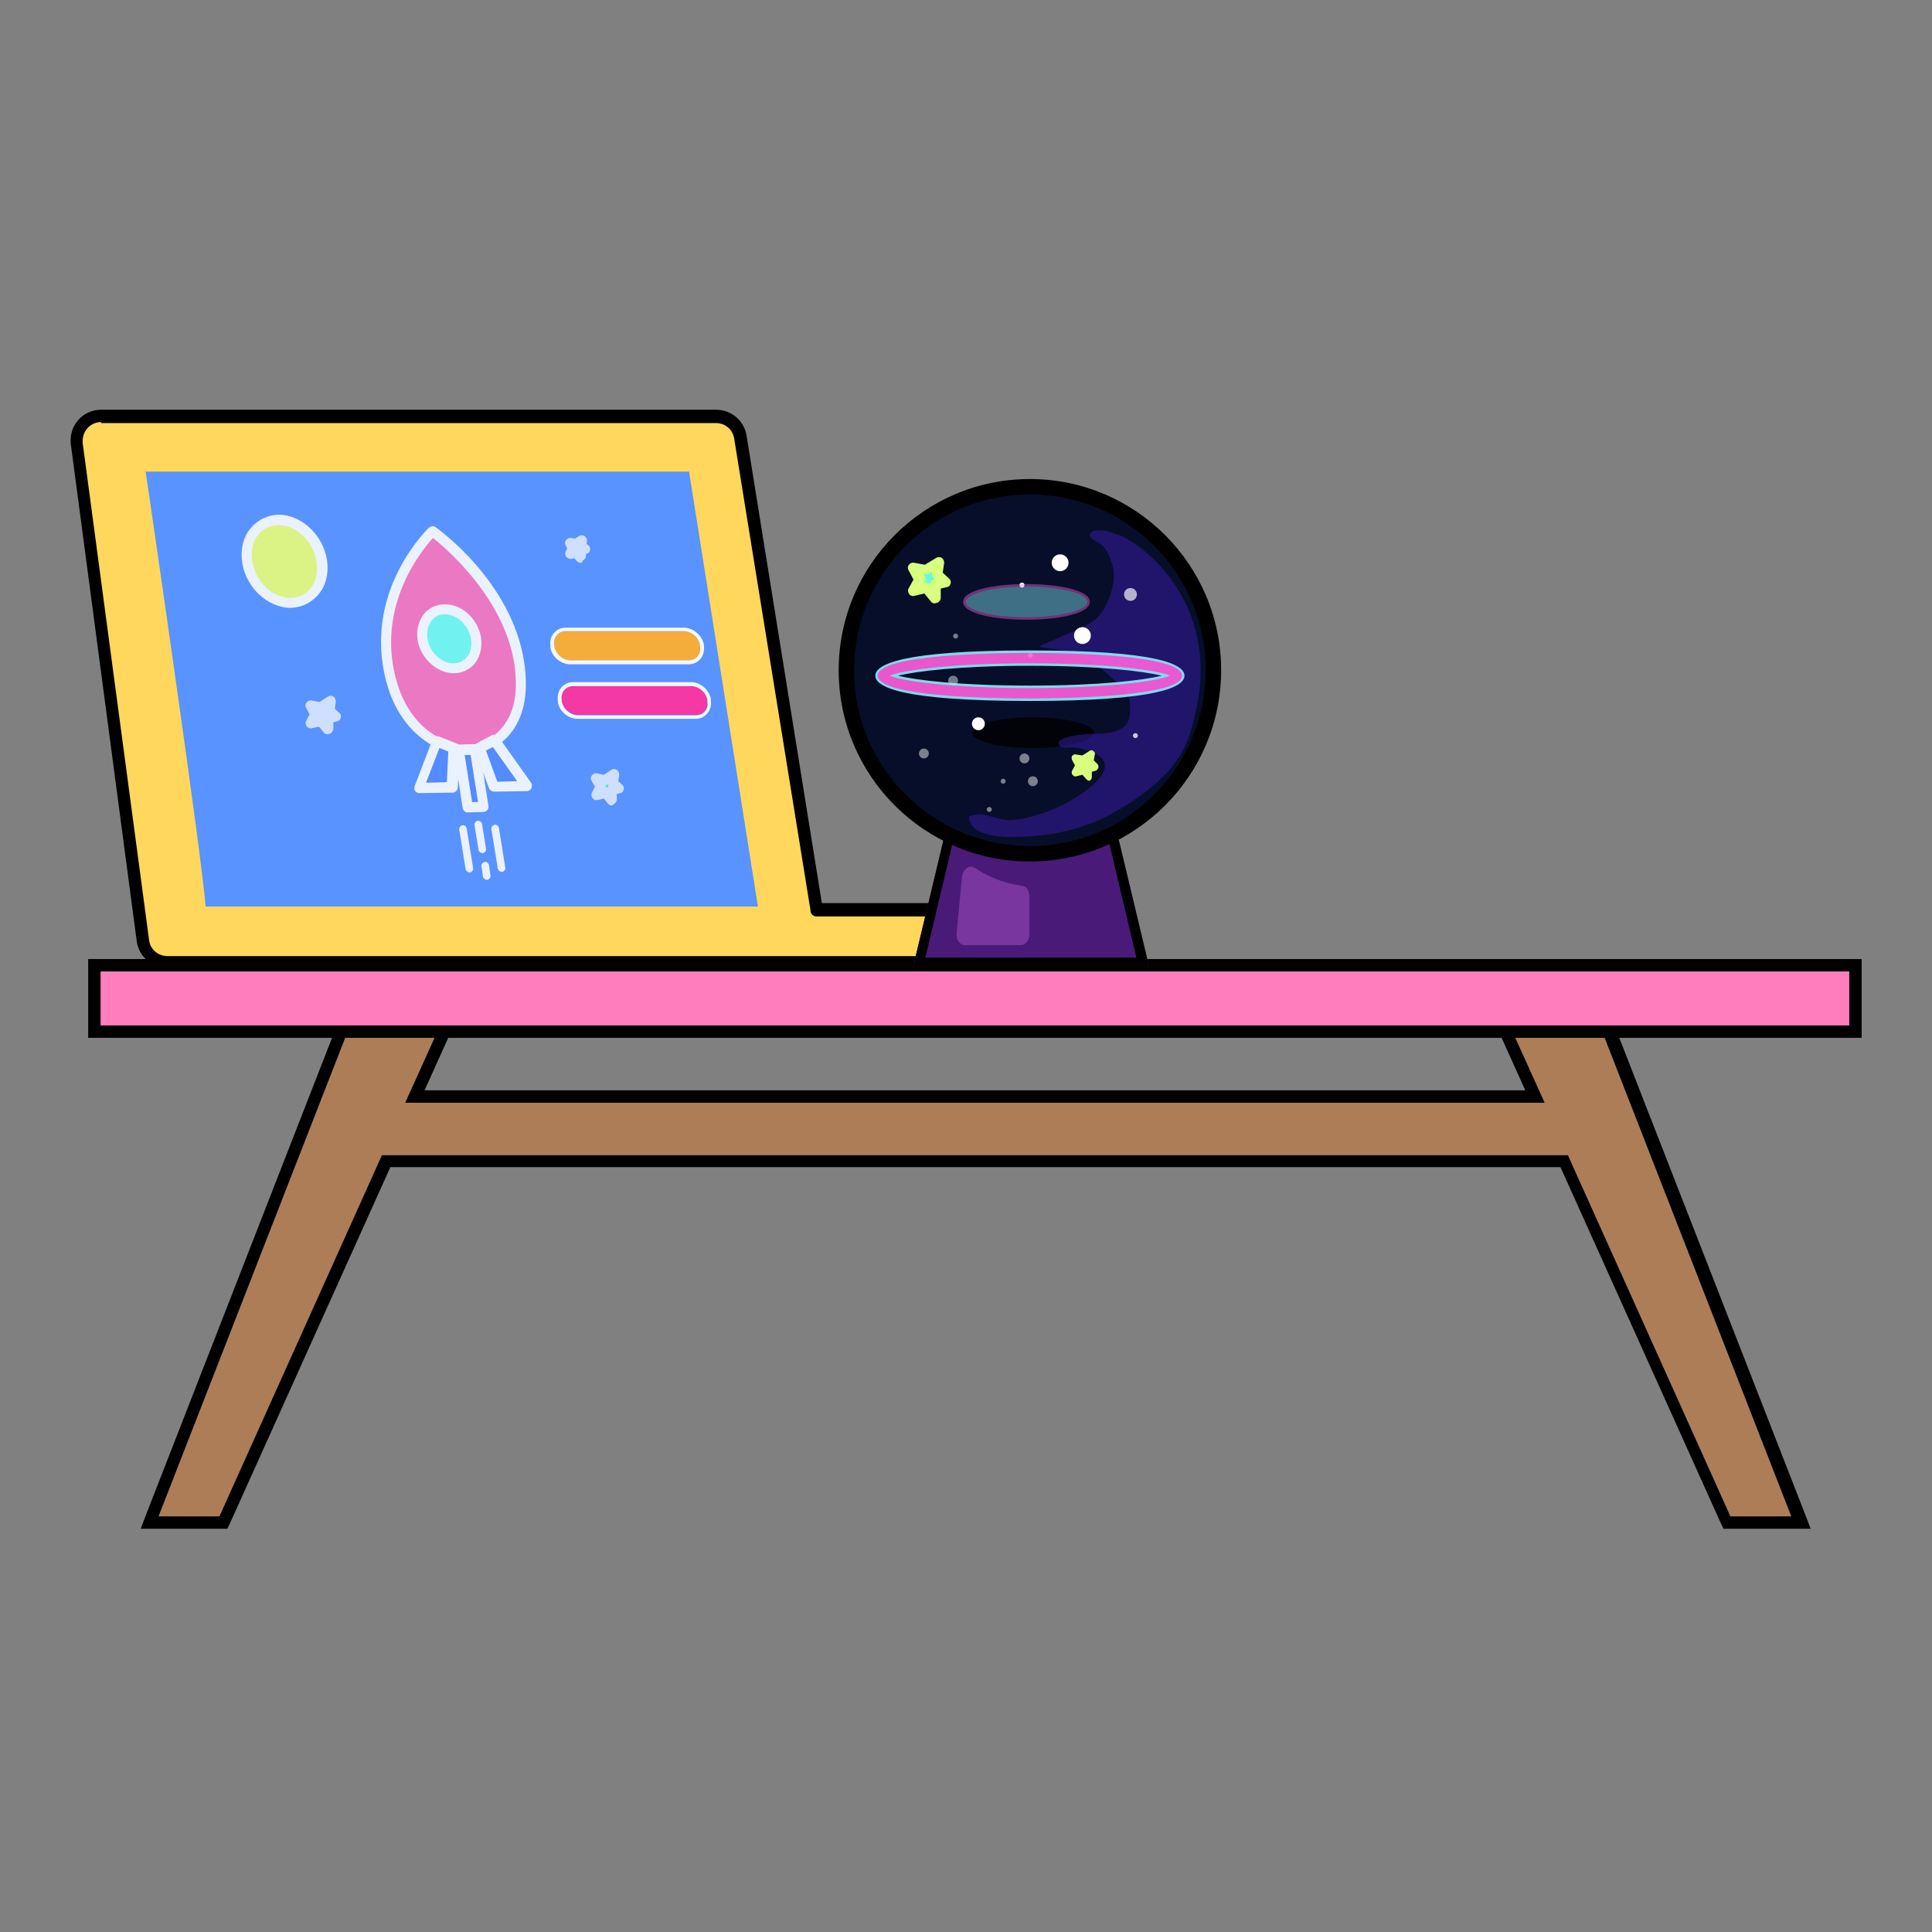 <?xml version="1.0" encoding="utf-8"?>
<!-- Generator: Adobe Illustrator 26.5.0, SVG Export Plug-In . SVG Version: 6.00 Build 0)  -->
<svg version="1.1" id="레이어_1" xmlns="http://www.w3.org/2000/svg" xmlns:xlink="http://www.w3.org/1999/xlink" x="0px"
	 y="0px" viewBox="0 0 390 390" style="enable-background:new 0 0 390 390;" xml:space="preserve">
<rect x="0" y="0" width="390" height="390" fill="#808080" stroke="none"/>
<g>
	<g>
		<polygon style="fill:#AD7D58;" points="349.4,306.1 361.6,306.1 321.7,203.8 303.3,203.8 311.8,222.6 81.8,222.6 90.3,203.8 
			71.9,203.8 32,306.1 44.3,306.1 77.1,233.2 316.5,233.2 		"/>
		<path d="M321.7,203.8l39.9,102.3h-12.3l-32.8-72.9H77.1l-32.8,72.9H32l39.9-102.3h18.4l-8.5,18.8h230l-8.5-18.8H321.7
			 M323.4,201.3h-1.7h-18.4h-3.9l1.6,3.5l6.9,15.3H85.7l6.9-15.3l1.6-3.5h-3.9H71.9h-1.7l-0.6,1.6L29.7,305.2l-1.3,3.4H32h12.3h1.6
			l0.7-1.5l32.2-71.5h236.2l32.2,71.5l0.7,1.5h1.6h12.3h3.7l-1.3-3.4l-39.9-102.3L323.4,201.3L323.4,201.3z"/>
	</g>
	<g>
		<g>
			<rect x="19.1" y="194.9" style="fill:#FF7DBC;" width="355.5" height="13.4"/>
			<path d="M375.8,209.5h-358v-15.9h358V209.5z M20.3,207h353v-10.9h-353V207z"/>
		</g>
	</g>
</g>
<g>
	<g>
		<g>
			<path style="fill-rule:evenodd;clip-rule:evenodd;fill:#FFD75C;" d="M164.8,183.4l-15.4-95.3c-0.4-2.4-2.5-4.2-4.9-4.2h-124
				c-3,0-5.3,2.7-4.9,5.6l13.4,100.3c0.3,2.5,2.4,4.3,4.9,4.3H218c2.8,0,5-2.2,5-5v-0.6c0-2.8-2.2-5-5-5h-53.2"/>
			<path d="M218,195.4H33.8c-3.1,0-5.8-2.3-6.2-5.4L14.3,89.7c-0.2-1.8,0.3-3.6,1.5-4.9c1.2-1.4,2.9-2.1,4.7-2.1h124
				c3.1,0,5.7,2.2,6.2,5.2l15.2,94.4H218c3.4,0,6.2,2.8,6.2,6.2v0.6C224.2,192.6,221.4,195.4,218,195.4z M20.4,85.2
				c-1.1,0-2.1,0.5-2.8,1.3c-0.7,0.8-1,1.9-0.9,3l13.4,100.3c0.2,1.8,1.8,3.2,3.7,3.2H218c2.1,0,3.7-1.7,3.7-3.7v-0.6
				c0-2.1-1.7-3.7-3.7-3.7h-53.2c-0.7,0-1.2-0.6-1.2-1.2c0,0,0,0,0-0.1l-15.4-95.2c-0.3-1.8-1.8-3.1-3.7-3.1H20.4z"/>
		</g>
	</g>
	<g>
		<path style="fill-rule:evenodd;clip-rule:evenodd;fill:#5993FF;" d="M41.5,183H153l-13.9-87.8H29.4C29.4,95.1,40.8,172.9,41.5,183
			z"/>
	</g>
	<g style="opacity:0.88;">
		<g style="opacity:0.8;">
			<g>
				<polygon style="fill:#5EFFD9;" points="122.2,157.5 120.4,157.2 121.3,158.9 120.4,160.5 122.3,160.1 123.5,161.5 123.5,159.6 
					124.9,159.2 123.8,158.2 124,156.3 				"/>
				<path style="fill:#FFFFFF;" d="M123.5,162.6c-0.3,0-0.6-0.1-0.8-0.4l-0.8-1l-1.3,0.3c-0.4,0.1-0.8-0.1-1-0.4
					c-0.2-0.3-0.3-0.8-0.1-1.1l0.6-1.2l-0.7-1.2c-0.2-0.3-0.2-0.8,0.1-1.1c0.2-0.3,0.6-0.5,1-0.4l1.4,0.3l1.5-1
					c0.3-0.2,0.8-0.2,1.1,0c0.3,0.2,0.5,0.6,0.5,1l-0.2,1.3l0.8,0.7c0.3,0.3,0.4,0.6,0.3,1c-0.1,0.4-0.4,0.7-0.7,0.7l-0.7,0.2l0,1.1
					c0,0.4-0.3,0.8-0.7,1C123.8,162.5,123.6,162.6,123.5,162.6z M122.3,159c0.1,0,0.2,0,0.3,0c0.1-0.1,0.2-0.3,0.3-0.3
					c-0.1-0.1-0.1-0.3-0.2-0.4l0,0c-0.1,0.1-0.3,0.1-0.5,0.2C122.3,158.7,122.3,158.9,122.3,159C122.3,159,122.3,159,122.3,159z"/>
			</g>
		</g>
		<g style="opacity:0.8;">
			<g>
				<polygon style="fill:#FFFFFF;" points="64.6,142.7 62.6,142.4 63.6,144.2 62.6,146 64.8,145.6 66.1,147.2 66.1,145.1 
					67.6,144.6 66.4,143.5 66.6,141.5 				"/>
				<path style="fill:#FFFFFF;" d="M66.1,148.2c-0.3,0-0.6-0.1-0.8-0.4l-0.9-1.1l-1.5,0.3c-0.4,0.1-0.8-0.1-1-0.4
					c-0.2-0.3-0.3-0.8-0.1-1.1l0.7-1.3l-0.7-1.3c-0.2-0.3-0.2-0.8,0.1-1.1c0.2-0.3,0.6-0.5,1-0.4l1.6,0.3l1.7-1.1
					c0.3-0.2,0.8-0.2,1.1,0c0.3,0.2,0.5,0.6,0.5,1l-0.2,1.5l0.9,0.8c0.3,0.3,0.4,0.6,0.3,1c-0.1,0.4-0.4,0.6-0.7,0.7l-0.8,0.2l0,1.3
					c0,0.4-0.3,0.8-0.7,1C66.3,148.2,66.2,148.2,66.1,148.2z M64.8,144.5c0.1,0,0.3,0,0.4,0.1c0.1-0.2,0.3-0.4,0.5-0.5
					c-0.2-0.2-0.2-0.4-0.3-0.6l-0.2,0.1c-0.2,0.1-0.4,0.2-0.6,0.2c0.1,0.2,0.1,0.5,0.1,0.8C64.7,144.5,64.7,144.5,64.8,144.5z"/>
			</g>
		</g>
		<g style="opacity:0.8;">
			<g>
				<polygon style="fill:#5EFFD9;" points="116.4,110 115.2,109.8 115.8,110.9 115.2,111.9 116.5,111.6 117.2,112.6 117.2,111.3 
					118.1,111.1 117.4,110.4 117.5,109.3 				"/>
				<path style="fill:#FFFFFF;" d="M117.2,113.6c-0.3,0-0.6-0.1-0.8-0.4l-0.4-0.5l-0.6,0.1c-0.4,0.1-0.8-0.1-1.1-0.4
					c-0.2-0.3-0.3-0.8-0.1-1.1l0.3-0.6l-0.3-0.6c-0.2-0.3-0.2-0.8,0.1-1.1c0.2-0.3,0.6-0.5,1-0.4l0.8,0.1l0.8-0.5
					c0.3-0.2,0.8-0.2,1.1,0c0.3,0.2,0.5,0.6,0.5,1l-0.1,0.6l0.4,0.3c0.3,0.3,0.4,0.6,0.3,1c-0.1,0.4-0.4,0.6-0.7,0.7l-0.1,0l0,0.4
					c0,0.4-0.3,0.8-0.7,1C117.5,113.6,117.4,113.6,117.2,113.6z"/>
			</g>
		</g>
		<g>
			<g>
				<path style="fill-rule:evenodd;clip-rule:evenodd;fill:#FF75BA;" d="M87.3,107.2c0,0-11.5,11-9,27c2.5,16,14.6,17.2,14.6,17.2
					l1.5,0l1.5,0c0,0,11.6-1.6,9-17.6C102.2,117.8,87.3,107.2,87.3,107.2z"/>
				<path style="fill:#FFFFFF;" d="M92.9,152.5c-0.2,0-13-1.5-15.6-18.1c-2.6-16.3,8.8-27.4,9.3-27.9c0.4-0.3,0.9-0.4,1.3-0.1
					c0.6,0.4,15.4,11,17.9,27.2c0.9,5.9,0.1,10.6-2.4,14c-3,4.1-7.3,4.7-7.5,4.7L92.9,152.5z M87.4,108.6
					c-2.3,2.5-10.2,12.3-8.1,25.5c2.4,14.9,13.2,16.3,13.7,16.3l2.8-0.1c0,0,3.6-0.6,6-4c2.2-3,2.8-7.1,2-12.5
					C101.6,120.6,90.3,110.9,87.4,108.6z"/>
			</g>
			<g>
				
					<ellipse transform="matrix(0.863 -0.505 0.505 0.863 -52.695 63.486)" style="fill-rule:evenodd;clip-rule:evenodd;fill:#75FFEF;" cx="90.7" cy="128.9" rx="5.2" ry="6.2"/>
				<path style="fill:#FFFFFF;" d="M91.6,135.9c-3.4,0-6.7-3-7.3-6.7c-0.3-2,0.2-3.9,1.3-5.3c1-1.2,2.5-1.9,4.1-1.9
					c3.6-0.1,6.8,3,7.4,6.7c0,0,0,0,0,0c0.3,2-0.2,3.9-1.3,5.3C94.7,135.2,93.3,135.9,91.6,135.9C91.6,135.9,91.6,135.9,91.6,135.9z
					 M89.8,124C89.8,124,89.8,124,89.8,124c-1.1,0-2,0.4-2.6,1.2c-0.8,0.9-1.1,2.3-0.9,3.7c0.4,2.8,2.9,5.1,5.3,5
					c1,0,1.9-0.4,2.6-1.2c0.8-0.9,1.1-2.3,0.9-3.7l0,0C94.6,126.2,92.3,124,89.8,124z"/>
			</g>
			<g>
				
					<ellipse transform="matrix(0.863 -0.505 0.505 0.863 -49.407 44.553)" style="fill-rule:evenodd;clip-rule:evenodd;fill:#EDFF75;" cx="57.4" cy="113.4" rx="7.2" ry="8.7"/>
				<path style="fill:#FFFFFF;" d="M58.7,122.7c-4.6,0-9-4-9.8-9.1c-0.4-2.7,0.2-5.3,1.8-7.1c1.4-1.6,3.3-2.5,5.4-2.6
					c4.6-0.1,9.1,4,9.9,9.1c0,0,0,0,0,0c0.4,2.7-0.2,5.3-1.8,7.1c-1.4,1.6-3.3,2.5-5.4,2.6C58.7,122.7,58.7,122.7,58.7,122.7z
					 M56.2,106c0,0-0.1,0-0.1,0c-1.5,0-2.9,0.7-3.9,1.8c-1.2,1.4-1.6,3.4-1.3,5.5c0.7,4.1,4.1,7.4,7.7,7.4c0,0,0.1,0,0.1,0
					c1.5,0,2.9-0.7,3.9-1.8c1.2-1.4,1.6-3.4,1.3-5.5C63.3,109.3,59.9,106,56.2,106z"/>
			</g>
			<g>
				<g>
					<polygon style="fill-rule:evenodd;clip-rule:evenodd;fill:#548AFF;" points="97.7,163 94.4,163 92.6,151.4 95.8,151.4 					"/>
					<path style="fill:#FFFFFF;" d="M94.4,164c-0.5,0-0.9-0.4-1-0.9l-1.8-11.6c0-0.3,0-0.6,0.2-0.8c0.2-0.2,0.5-0.4,0.8-0.4l3.2-0.1
						c0.5,0,1,0.4,1,0.9l1.8,11.6c0,0.3,0,0.6-0.2,0.8c-0.2,0.2-0.5,0.4-0.8,0.4L94.4,164C94.4,164,94.4,164,94.4,164z M93.8,152.4
						l1.5,9.5l1.2,0l-1.5-9.5L93.8,152.4z"/>
				</g>
				<g>
					<polygon style="fill-rule:evenodd;clip-rule:evenodd;fill:#548AFF;" points="91.2,159 84.6,159.1 88.1,149.6 91.6,151.1 					
						"/>
					<path style="fill:#FFFFFF;" d="M84.6,160.1c-0.3,0-0.6-0.2-0.8-0.4c-0.2-0.3-0.2-0.6-0.1-1l3.6-9.4c0.1-0.3,0.3-0.5,0.6-0.6
						c0.3-0.1,0.5-0.1,0.8,0l3.5,1.4c0.4,0.2,0.7,0.6,0.6,1l-0.4,7.9c0,0.5-0.5,1-1,1L84.6,160.1C84.6,160.1,84.6,160.1,84.6,160.1z
						 M91.2,159L91.2,159L91.2,159z M88.7,151l-2.7,7l4.2-0.1l0.3-6.2L88.7,151z"/>
				</g>
				<g>
					<polygon style="fill-rule:evenodd;clip-rule:evenodd;fill:#548AFF;" points="99.7,158.8 106.4,158.7 99.8,149.4 96.8,151 					
						"/>
					<path style="fill:#FFFFFF;" d="M99.7,159.8c-0.4,0-0.8-0.3-1-0.7l-2.9-7.8c-0.2-0.5,0-1,0.5-1.3l3-1.6c0.5-0.2,1-0.1,1.3,0.3
						l6.6,9.3c0.2,0.3,0.2,0.7,0.1,1.1c-0.2,0.3-0.5,0.6-0.9,0.6L99.7,159.8C99.7,159.8,99.7,159.8,99.7,159.8z M98.1,151.5l2.3,6.3
						l4-0.1l-4.9-6.9L98.1,151.5z"/>
				</g>
			</g>
			<g>
				<path style="fill:#FFFFFF;" d="M97.4,172.2c-0.4,0-0.7-0.3-0.8-0.6l-0.8-5c-0.1-0.4,0.2-0.8,0.6-0.9c0.4-0.1,0.8,0.2,0.9,0.6
					l0.8,5c0.1,0.4-0.2,0.8-0.6,0.9C97.5,172.2,97.4,172.2,97.4,172.2z"/>
			</g>
			<g>
				<path style="fill:#FFFFFF;" d="M101.3,176c-0.4,0-0.7-0.3-0.8-0.6l-1.3-8c-0.1-0.4,0.2-0.8,0.6-0.9c0.4-0.1,0.8,0.2,0.9,0.6
					l1.3,8c0.1,0.4-0.2,0.8-0.6,0.9C101.3,176,101.3,176,101.3,176z"/>
			</g>
			<g>
				<path style="fill:#FFFFFF;" d="M94.8,176.1c-0.4,0-0.7-0.3-0.8-0.6l-1.3-8c-0.1-0.4,0.2-0.8,0.6-0.9c0.4-0.1,0.8,0.2,0.9,0.6
					l1.3,8c0.1,0.4-0.2,0.8-0.6,0.9C94.9,176.1,94.8,176.1,94.8,176.1z"/>
			</g>
			<g>
				<path style="fill:#FFFFFF;" d="M98.3,177.6c-0.4,0-0.7-0.3-0.8-0.6l-0.3-2.1c-0.1-0.4,0.2-0.8,0.6-0.9c0.4-0.1,0.8,0.2,0.9,0.6
					l0.3,2.1c0.1,0.4-0.2,0.8-0.6,0.9C98.3,177.6,98.3,177.6,98.3,177.6z"/>
			</g>
		</g>
	</g>
	<g style="opacity:0.93;">
		<path style="fill:#FFAE2D;" d="M139,133.3h-23.8c-1.5,0-3-1.2-3.3-2.8l0-0.3c-0.3-1.5,0.8-2.8,2.3-2.8H138c1.5,0,3,1.2,3.3,2.8
			l0,0.3C141.6,132,140.5,133.3,139,133.3z"/>
		<path style="fill:#FFFFFF;" d="M138,127.4c1.5,0,3,1.2,3.3,2.8l0,0.3c0.3,1.5-0.8,2.8-2.3,2.8h-23.8c-1.5,0-3-1.2-3.3-2.8l0-0.3
			c-0.3-1.5,0.8-2.8,2.3-2.8H138 M138,126.7h-23.8c-1,0-1.8,0.4-2.4,1.1c-0.6,0.7-0.8,1.6-0.7,2.6l0,0.3c0.3,1.9,2.1,3.4,4,3.4H139
			c1,0,1.8-0.4,2.4-1.1c0.6-0.7,0.8-1.6,0.7-2.6l0-0.3C141.7,128.2,139.9,126.7,138,126.7L138,126.7z"/>
	</g>
	<g style="opacity:0.93;">
		<path style="fill:#FF319D;" d="M140.5,144.3h-23.8c-1.5,0-3-1.2-3.3-2.8l0-0.3c-0.3-1.5,0.8-2.8,2.3-2.8h23.8c1.5,0,3,1.2,3.3,2.8
			l0,0.3C143,143.1,142,144.3,140.5,144.3z"/>
		<path style="fill:#FFFFFF;" d="M139.5,138.5c1.5,0,3,1.2,3.3,2.8l0,0.3c0.3,1.5-0.8,2.8-2.3,2.8h-23.8c-1.5,0-3-1.2-3.3-2.8l0-0.3
			c-0.3-1.5,0.8-2.8,2.3-2.8H139.5 M139.5,137.7h-23.8c-1,0-1.8,0.4-2.4,1.1c-0.6,0.7-0.8,1.6-0.7,2.6l0,0.3c0.3,1.9,2.1,3.4,4,3.4
			h23.8c1,0,1.8-0.4,2.4-1.1c0.6-0.7,0.8-1.6,0.7-2.6l0-0.3C143.1,139.2,141.4,137.7,139.5,137.7L139.5,137.7z"/>
	</g>
</g>
<g>
	<g>
		<g>
			<g>
				<polygon style="fill:#491A78;" points="184.3,195.3 191,167.3 225.3,167.3 232,195.3 				"/>
				<path d="M223.7,169.3l5.7,24h-42.6l5.7-24H223.7 M225.3,167.3H191l-6.7,28H232L225.3,167.3L225.3,167.3z"/>
			</g>
		</g>
	</g>
	<g>
		<g>
			<g>
				<path style="fill:#060E29;" d="M207.9,172.4c-20.4,0-37.1-16.6-37.1-37.1s16.6-37.1,37.1-37.1s37.1,16.6,37.1,37.1
					S228.3,172.4,207.9,172.4z"/>
				<path d="M207.9,172.9c-20.7,0-37.6-16.8-37.6-37.6c0-20.7,16.8-37.6,37.6-37.6c20.7,0,37.6,16.8,37.6,37.6
					C245.5,156,228.6,172.9,207.9,172.9z M207.9,98.7c-20.2,0-36.6,16.4-36.6,36.6c0,20.2,16.4,36.6,36.6,36.6
					c20.2,0,36.6-16.4,36.6-36.6C244.5,115.1,228.1,98.7,207.9,98.7z"/>
			</g>
		</g>
		<g>
			<g>
				<path d="M207.9,99.3c19.9,0,36,16.2,36,36s-16.2,36-36,36s-36-16.2-36-36S188.1,99.3,207.9,99.3 M207.9,97.2
					c-21,0-38.1,17-38.1,38.1c0,21,17,38.1,38.1,38.1s38.1-17,38.1-38.1C246,114.3,228.9,97.2,207.9,97.2L207.9,97.2z"/>
				<path d="M207.9,173.9c-21.3,0-38.6-17.3-38.6-38.6s17.3-38.6,38.6-38.6c21.3,0,38.6,17.3,38.6,38.6S229.2,173.9,207.9,173.9z
					 M207.9,97.7c-20.7,0-37.6,16.9-37.6,37.6s16.9,37.6,37.6,37.6s37.6-16.9,37.6-37.6S228.6,97.7,207.9,97.7z M207.9,171.8
					c-20.1,0-36.5-16.4-36.5-36.5s16.4-36.5,36.5-36.5s36.5,16.4,36.5,36.5S228.1,171.8,207.9,171.8z M207.9,99.8
					c-19.6,0-35.5,15.9-35.5,35.5s15.9,35.5,35.5,35.5c19.6,0,35.5-15.9,35.5-35.5S227.5,99.8,207.9,99.8z"/>
			</g>
		</g>
	</g>
	<g style="opacity:0.79;">
		<ellipse cx="208.5" cy="147.9" rx="12.3" ry="3.1"/>
	</g>
	<g style="opacity:0.51;">
		<path style="fill:#391CA8;" d="M227.2,108.6c5.8,3.3,10.3,8.7,12.9,14.9c2.3,5.6,2.8,12,1.7,18c-0.8,4.1-1.7,8.4-4.1,11.8
			c-3,4.4-8.2,8.1-12.8,10.7c-5.1,2.9-10.9,4.4-16.7,4.8c-3.3,0.2-7.9,0.5-10.9-1.2c-0.9-0.5-1.6-1.4-1.7-2.4c0-0.1,0-0.2,0-0.3
			c0.1-0.1,0.2-0.2,0.3-0.2c0.9-0.3,1.9-0.4,2.8-0.2c2.2,0.4,3.8,1.3,6.1,1c2.6-0.3,5.1-1.1,7.5-2c3.2-1.2,16.3-8.4,8.1-11.7
			c-1.1-0.4-2.4-0.8-3.5-0.9c-0.6-0.1-2.5,0.3-3-0.3c-1.3-1.7,3.7-2.2,4.4-2.3c2.7-0.4,5.8,0.2,8.2-1.3c1.7-1,1.7-3.2,1.6-5
			c-0.1-1.5-0.6-2.3-1.7-3.3c-1.5-1.3-2.8-2.8-4.5-4c-2.4-1.8-4.9-2.6-7.7-3.4c-1.4-0.4-3.1-0.3-4.5-0.8c2.3-1,4.6-2,6.8-3
			c2.3-1.1,4.4-1.7,5.9-3.9c1.7-2.5,3.1-6.6,2.1-9.7c-0.5-1.6-1.1-3.2-2.5-4.2c-0.6-0.4-2.4-1.1-1.9-2c0.4-0.9,2.9-0.7,3.7-0.4
			C225,107.7,226.3,108.1,227.2,108.6z"/>
	</g>
	<g>
		<g style="opacity:0.45;">
			<g>
				<circle style="fill:#FFFFFF;" cx="192.4" cy="137.4" r="1"/>
			</g>
		</g>
		<g style="opacity:0.47;">
			<g>
				<circle style="fill:#FFFFFF;" cx="206.8" cy="153.1" r="1"/>
			</g>
		</g>
		<g>
			<circle style="fill:#FFFFFF;" cx="208" cy="132.3" r="0.5"/>
		</g>
		<g style="opacity:0.76;">
			<g>
				<circle style="fill:#FFFFFF;" cx="229.2" cy="148.5" r="0.5"/>
			</g>
		</g>
		<g style="opacity:0.47;">
			<g>
				<circle style="fill:#FFFFFF;" cx="202.5" cy="157.7" r="0.5"/>
			</g>
		</g>
		<g style="opacity:0.47;">
			<g>
				<circle style="fill:#FFFFFF;" cx="199.7" cy="163.4" r="0.5"/>
			</g>
		</g>
		<g style="opacity:0.45;">
			<g>
				<circle style="fill:#FFFFFF;" cx="192.9" cy="128.4" r="0.5"/>
			</g>
		</g>
		<g>
			<circle style="fill:#FFFFFF;" cx="206.3" cy="118.1" r="0.5"/>
		</g>
		<g style="opacity:0.47;">
			<g>
				<circle style="fill:#FFFFFF;" cx="186.5" cy="152.1" r="1"/>
			</g>
		</g>
		<g style="opacity:0.47;">
			<g>
				<circle style="fill:#FFFFFF;" cx="208.5" cy="157.7" r="1"/>
			</g>
		</g>
		<g>
			<circle style="fill:#FFFFFF;" cx="197.5" cy="146.1" r="1.3"/>
		</g>
		<g style="opacity:0.67;">
			<g>
				<circle style="fill:#FFFFFF;" cx="228.2" cy="120" r="1.3"/>
			</g>
		</g>
		<g>
			<circle style="fill:#FFFFFF;" cx="214" cy="113.6" r="1.7"/>
		</g>
		<g>
			<circle style="fill:#FFFFFF;" cx="218.5" cy="128.3" r="1.7"/>
		</g>
	</g>
	<g>
		<g>
			<polygon style="fill:#D8FF7D;" points="218.7,153.3 217.1,153 217.9,154.5 217.1,155.9 218.8,155.6 219.9,156.8 219.9,155.2 
				221.2,154.8 220.1,153.9 220.3,152.3 			"/>
			<path style="fill:#D8FF7D;" d="M219.9,157.6c-0.2,0-0.4-0.1-0.6-0.3l-0.8-0.9l-1.2,0.3c-0.3,0.1-0.6,0-0.8-0.3
				c-0.2-0.2-0.2-0.6-0.1-0.8l0.6-1.1l-0.6-1.1c-0.1-0.3-0.1-0.6,0-0.8c0.2-0.2,0.5-0.4,0.8-0.3l1.3,0.2l1.4-0.9
				c0.3-0.2,0.6-0.2,0.8,0c0.3,0.2,0.4,0.5,0.3,0.7l-0.2,1.2l0.7,0.7c0.2,0.2,0.3,0.5,0.2,0.8s-0.3,0.5-0.6,0.6l-0.7,0.2l0,1.1
				c0,0.3-0.2,0.6-0.5,0.7C220.1,157.6,220,157.6,219.9,157.6z M218.8,154.8c0.1,0,0.2,0,0.3,0.1c0.1-0.2,0.2-0.3,0.4-0.4
				c-0.2-0.2-0.3-0.4-0.2-0.6l-0.2,0.1c-0.2,0.1-0.4,0.1-0.6,0.1h0l0,0.1c0.1,0.2,0.1,0.5,0,0.7l0,0
				C218.7,154.8,218.8,154.8,218.8,154.8z"/>
		</g>
	</g>
	<g style="opacity:0.91;">
		<g>
			<g>
				<path style="fill:#FF5EDD;" d="M207.9,141.2c-9.3,0-30.9-0.5-30.9-4.8c0-4.4,21.6-4.8,30.9-4.8s30.9,0.5,30.9,4.8
					C238.9,140.7,217.2,141.2,207.9,141.2z M180.4,136.4c3.4,1.1,13.7,2.3,27.6,2.3c13.9,0,24.2-1.1,27.6-2.3
					c-3.4-1.1-13.7-2.3-27.6-2.3C194,134.1,183.7,135.2,180.4,136.4z"/>
			</g>
			<g>
				<path style="fill:#8AEEFF;" d="M207.9,131.8c7.2,0,30.7,0.3,30.7,4.6c0,4.2-23.5,4.6-30.7,4.6c-7.2,0-30.7-0.3-30.7-4.6
					C177.2,132.1,200.7,131.8,207.9,131.8 M207.9,138.9c15.6,0,25.8-1.4,28.3-2.5c-2.4-1.1-12.6-2.5-28.3-2.5s-25.8,1.4-28.3,2.5
					C182.1,137.5,192.3,138.9,207.9,138.9 M207.9,131.3c-25.8,0-31.2,2.8-31.2,5.1c0,2.3,5.4,5.1,31.2,5.1c25.8,0,31.2-2.8,31.2-5.1
					C239.1,134.1,233.7,131.3,207.9,131.3L207.9,131.3z M181.3,136.4c3.6-0.9,12.5-2,26.6-2c14.1,0,23,1.1,26.6,2
					c-3.6,0.9-12.5,2-26.6,2C193.8,138.4,184.9,137.3,181.3,136.4L181.3,136.4z"/>
			</g>
		</g>
	</g>
	<path style="fill:#78369E;" d="M196.8,175.2c1.9,1.3,5.1,3,9.5,3.6c0.9,0.1,1.5,1,1.5,2.2v7.6c0,1.2-0.8,2.2-1.7,2.2h-11.3l0,0
		c-1,0-1.8-1.1-1.7-2.4l1.1-11.5C194.5,175.3,195.8,174.5,196.8,175.2z"/>
	<g style="opacity:0.43;">
		<g>
			<path style="fill:#8AEEFF;" d="M207.2,124.8c-6.1,0-12.5-1.2-12.5-3.3c0-2.2,6.5-3.3,12.5-3.3s12.5,1.2,12.5,3.3
				C219.8,123.7,213.3,124.8,207.2,124.8z"/>
		</g>
		<g>
			<path style="fill:#FF5EDD;" d="M207.2,118.4c6.8,0,12.3,1.4,12.3,3.1c0,1.7-5.5,3.1-12.3,3.1c-6.8,0-12.3-1.4-12.3-3.1
				C195,119.8,200.5,118.4,207.2,118.4 M207.2,117.9c-6.4,0-12.8,1.2-12.8,3.6c0,2.4,6.4,3.6,12.8,3.6c6.4,0,12.8-1.2,12.8-3.6
				C220,119.1,213.6,117.9,207.2,117.9L207.2,117.9z"/>
		</g>
	</g>
	<g>
		<g>
			<polygon style="fill:#5EFFD9;" points="186.8,115 184.2,114.6 185.5,116.9 184.2,119.3 187,118.7 188.7,120.7 188.6,118 
				190.7,117.5 189,115.9 189.4,113.4 			"/>
			<path style="fill:#D8FF7D;" d="M188.7,121.8c-0.3,0-0.6-0.1-0.8-0.4l-1.3-1.6l-2.1,0.5c-0.4,0.1-0.8-0.1-1-0.4
				c-0.2-0.3-0.3-0.8-0.1-1.1l1-1.8l-1-1.9c-0.2-0.3-0.2-0.8,0.1-1.1c0.2-0.3,0.6-0.5,1-0.4l2.2,0.4l2.3-1.4c0.3-0.2,0.8-0.2,1.1,0
				c0.3,0.2,0.5,0.6,0.5,1l-0.3,2l1.3,1.2c0.3,0.3,0.4,0.6,0.3,1c-0.1,0.4-0.4,0.7-0.7,0.7l-1.3,0.3l0,1.9c0,0.4-0.3,0.8-0.7,1
				C188.9,121.7,188.8,121.8,188.7,121.8z M187,117.6c0.2,0,0.5,0.1,0.7,0.3c0.1-0.4,0.3-0.8,0.8-0.9l0.2-0.1l-0.3-0.3
				c-0.2-0.2-0.4-0.6-0.3-0.9l0.1-0.4l-0.7,0.5c-0.2,0.1-0.5,0.2-0.7,0.1l-0.4-0.1l0.3,0.5c0.2,0.3,0.2,0.7,0,1l-0.2,0.3l0.5-0.1
				C186.8,117.6,186.9,117.6,187,117.6z"/>
		</g>
	</g>
</g>
</svg>
